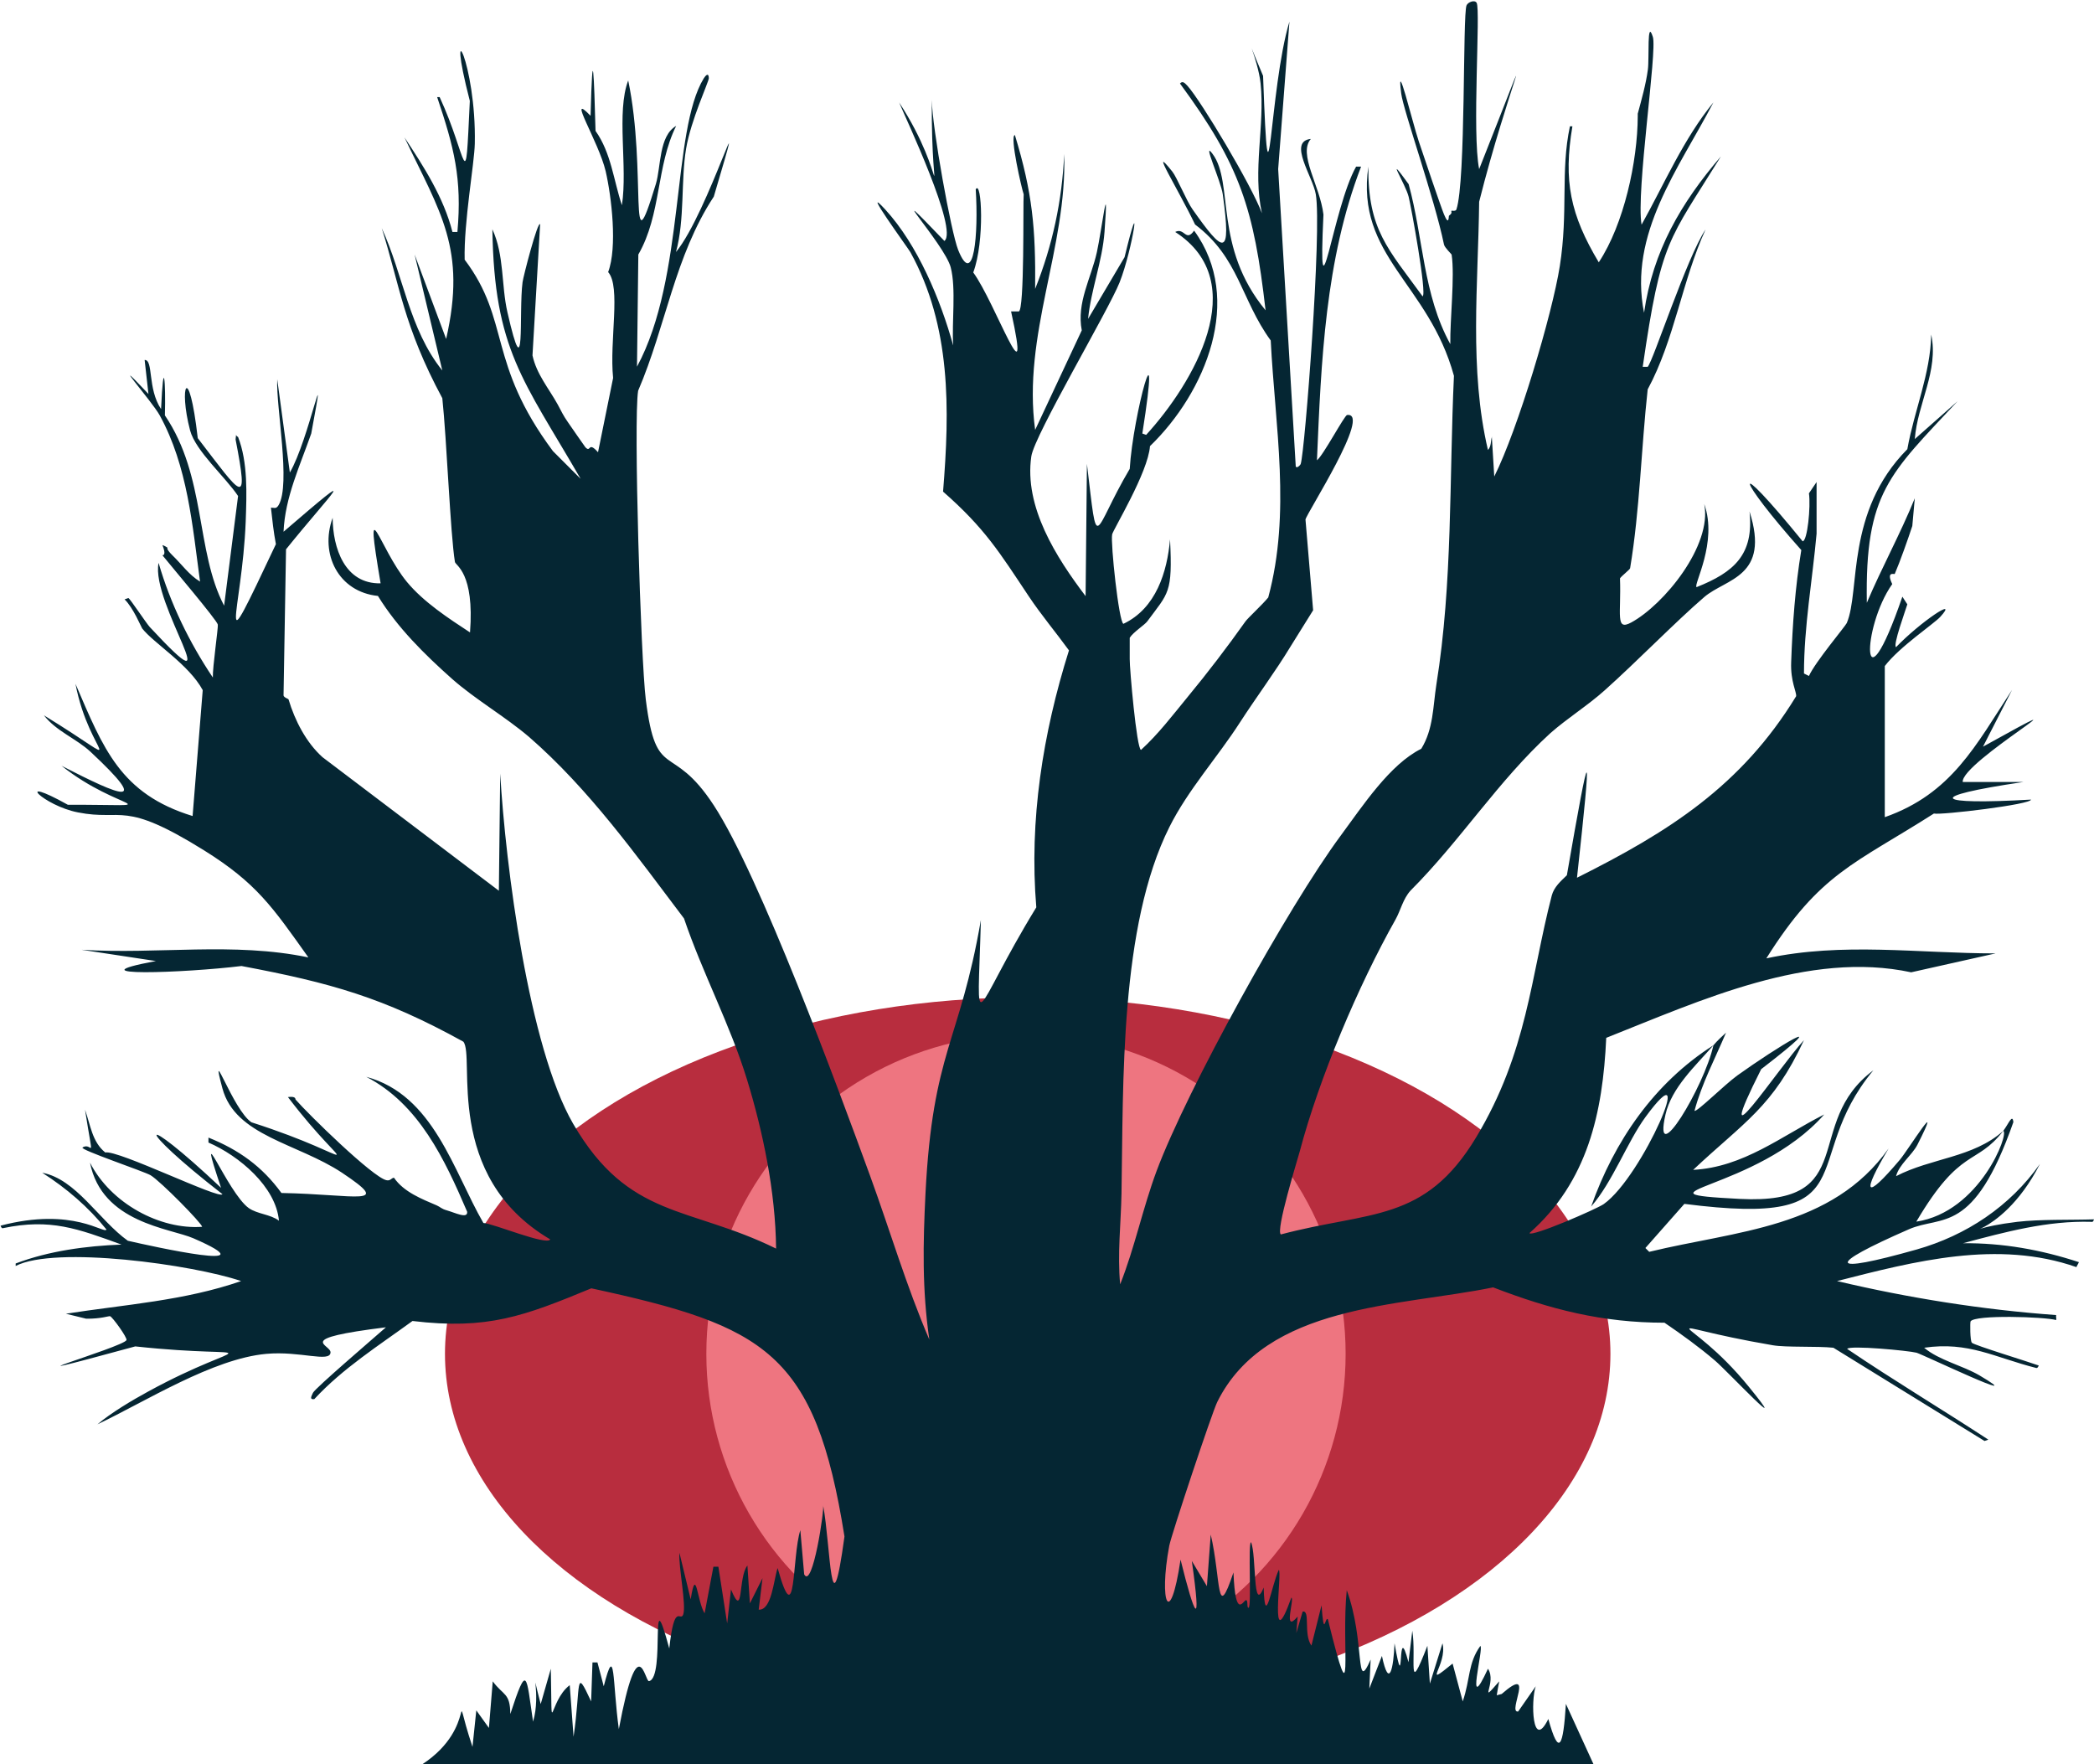 <?xml version="1.0" encoding="UTF-8"?>
<svg id="Ebene_2" data-name="Ebene 2" xmlns="http://www.w3.org/2000/svg" viewBox="0 0 109.6 92.34">
  <defs>
    <style>
      .cls-1 {
        fill: #ee7580;
      }

      .cls-1, .cls-2, .cls-3 {
        stroke-width: 0px;
      }

      .cls-2 {
        fill: #052633;
      }

      .cls-3 {
        fill: #b82d3e;
      }
    </style>
  </defs>
  <g id="Ebene_4" data-name="Ebene 4">
    <ellipse class="cls-3" cx="53.79" cy="70.86" rx="30.5" ry="18.66"/>
    <circle class="cls-1" cx="53.7" cy="70.86" r="16.73"/>
    <path class="cls-2" d="M78.08,22.83l.13,2.11c1.23-2.45,3.03-8.48,3.43-11.01.45-2.85.03-4.98.53-7.32h.13c-.48,2.86-.11,4.63,1.38,7.12,1.32-2,2.03-5.28,2.04-7.65,0-.04,0-.09,0-.13.2-.74.43-1.55.53-2.31.08-.58-.06-2.71.26-1.71.24.73-.89,8.12-.59,9.83,1.2-2.15,2.19-4.48,3.76-6.4-1.81,3.47-4.46,6.87-3.63,11.01.46-3.23,1.94-5.76,4.02-8.18-2.76,4.46-3.12,4.34-4.09,11.01h.26c.28-.28,2.05-5.73,3.03-7.19-1.23,2.68-1.62,5.76-3.03,8.37-.34,3.1-.41,6.3-.92,9.36-.01.07-.42.38-.53.53.07,1.88-.26,2.77.59,2.31,1.71-.93,4.25-4.03,3.82-6.2.72,2.01-.59,4.25-.4,4.35,1.96-.78,3.01-1.7,2.77-3.96,1.1,3.44-1.23,3.5-2.37,4.48-1.5,1.29-3.52,3.37-5.21,4.88-.88.79-1.94,1.45-2.84,2.24-2.73,2.49-4.71,5.63-7.32,8.24-.4.44-.52,1.04-.79,1.52-1.95,3.46-4,8.31-5.01,12.13-.14.51-1.27,4.16-.99,4.35,4.66-1.24,7.52-.6,10.22-5.08,2.69-4.47,2.86-8.43,3.96-12.66.12-.45.47-.75.79-1.06,1.25-7.19,1.33-7.2.53.13,4.8-2.4,8.6-4.8,11.47-9.5.03-.22-.3-.77-.26-1.78.07-1.98.21-3.92.53-5.87-3.39-3.8-3.8-5.21.07-.46.25,0,.43-1.82.33-2.51l.4-.59v2.7c-.22,2.44-.66,4.86-.66,7.32l.26.13c.32-.72,1.91-2.61,1.98-2.77.72-1.69-.08-5.82,3.17-9.1.36-2.03,1.21-3.93,1.25-6,.4,1.9-.72,3.61-.86,5.47l2.24-1.98c-3.56,3.81-4.85,4.79-4.75,10.55.78-1.84,1.76-3.62,2.51-5.47l-.13,1.45c-.22.67-.65,1.89-.92,2.51-.02.03-.46-.16-.13.53-1.62,2.29-1.64,6.97.53.66l.26.4c-.1.33-.77,2.16-.59,2.24,1.27-1.32,3.33-2.7,2.31-1.58-.34.37-2.13,1.56-2.9,2.57v7.91c3.5-1.23,4.76-3.76,6.66-6.66l-1.52,2.97c6.54-3.63-1.19.82-1.06,1.85h3.17c-5.29.78-4.65,1.21.4.92.05.25-4.7.82-5.08.73-4.14,2.64-5.96,3.1-8.77,7.58,3.99-.86,7.95-.26,12-.26l-4.42.99c-5.35-1.15-11.04,1.48-15.96,3.43-.18,3.92-.97,7.53-4.02,10.22.11.22,3.54-1.27,3.89-1.52,2.04-1.44,5.02-8.42,2.18-4.55-.95,1.3-1.72,3.4-2.84,4.68,1.21-3.42,3.3-6.47,6.4-8.44-.93,1.07-2.19,2.21-2.51,3.63-.68,3.01,2.03-1.45,2.51-3.63.22-.26.41-.43.66-.66-.57,1.35-1.27,2.66-1.65,4.09.13.07,1.53-1.33,2.24-1.85,2.01-1.44,5.44-3.56,1.25-.33-2.79,5.55.87-.02,2.24-1.52-1.63,3.51-3.14,4.29-5.8,6.79,2.63-.14,4.61-1.76,6.86-2.9-3.55,4.03-10.56,4.1-4.42,4.42,6.37.33,3.24-3.93,6.99-6.73-4,4.82-.1,8.25-9.89,6.99l-2.04,2.31.2.2c4.56-1.11,9.55-1.22,12.53-5.41-1.42,2.38-1.27,2.79.59.59.43-.51,2.35-3.61.92-.79-.28.55-.96,1.03-1.12,1.65,1.85-.96,4.03-.96,5.61-2.37-1.42,1.84-2.23.81-4.55,4.75,3.32-.5,4.88-4.64,4.55-4.75.28-.37.48-.92.53-.46-2.09,5.96-3.74,4.85-5.47,5.61-4.37,1.91-4.28,2.38.4,1.06,2.61-.74,4.89-2.26,6.46-4.48-2.16,4.24-5.2,3.52-1.19,3.03,1.2-.14,2.79-.09,4.02-.13-.06.19-.13.12-.13.13-2.31-.07-4.51.53-6.73,1.12,2.08-.02,4.09.34,6.07.99-.04.1-.09.16-.13.26-4.12-1.44-8.46-.31-12.53.73,3.77.89,7.61,1.5,11.47,1.78-.02.06.02.2,0,.26-.61-.17-4.25-.29-4.48.07-.03.05-.03,1.03.07,1.12.13.13,2.98,1,3.5,1.19-.08.18-.13.12-.13.13-2.18-.55-3.54-1.4-5.87-1.06.78.66,2.02.93,2.9,1.45,2.84,1.68-3-1.11-3.3-1.19-.43-.11-3.5-.4-3.63-.2,2.42,1.64,4.96,3.16,7.39,4.75l-.2.07q-3.96-2.44-7.91-4.88c-.84-.09-2.47-.01-3.17-.13-6.72-1.15-4.5-1.82-1.25,2.18,2.37,2.91-1.11-.81-1.78-1.38-.83-.71-1.73-1.36-2.64-1.98-3.25,0-5.96-.69-8.97-1.85-4.91,1.01-11.89.86-14.44,6-.27.55-2.39,6.91-2.51,7.52-.56,2.97.04,4.43.59.73.74,2.99,1.12,3.8.59.07l.79,1.32.2-2.7c.55,2.36.28,4.7,1.19,1.98.1,2.54.52,1.44.66,1.45.12.01.02.41.13.4.17-.03-.04-3.43.13-3.43.29.66.08,3.82.66,2.37.07,2.23.4-.08.79-.92.2.03-.53,4.75.66,1.45.18.04-.47,1.93.33.99l-.07.86.33-1.12c.42-.09.03,1.17.46,1.78l.53-2.11c.13,1.8.18.57.33.73,1.42,5.74.69,1.37.99-1.52.98,2.68.42,5.51,1.25,3.63l-.07,1.52.66-1.71c.38,1.79.61.63.66-.66.56,3.19.09-1.46.73.99l.2-1.65c.23,1.42-.3,3.61.79.79l.13,1.98.66-2.11c.28,1.11-1.15,2.43.53,1.06l.53,1.98c.4-1.17.27-2,.92-2.9.21.03-.83,3.86.4,1.19.49.72-.57,1.99.59.66-.05.24-.09.49-.13.73l.26-.07c1.81-1.58.27,1.01.86.92l.92-1.32c-.26.74-.19,3.43.66,1.71.56,2.03.78,1.44.92-.79l1.45,3.17H22.09c3.07-2,1.41-4.61,2.64-.92l.2-1.91.66.92.2-2.44c.56.76.91.59.92,1.71.89-2.72.83-2.03,1.19.4.44-1.45-.21-3.24.4-.92l.53-1.85c.08,4.01-.14,1.71.99.86l.2,2.7c.4-2.73.05-3.72.92-1.85l.07-2.04h.26l.33,1.25c.61-2.39.45-.22.79,2.24,1.02-5.41,1.36-2.46,1.58-2.51.89-.19-.02-5.7,1.06-1.71.27-2.49.58-1.36.73-1.78.17-.48-.25-2.48-.2-3.23l.59,2.44c.29-1.83.33.11.73.73l.46-2.44h.26l.46,2.97.2-1.78c.68,1.64.36-.64.86-1.25l.13,1.98.66-1.32-.2,1.65c.68.04.78-1.54.99-2.18.99,3.54.74-.6,1.19-1.98l.2,2.31c.44.83,1.08-3.48.99-3.63.41,2.21.39,6.98,1.12,1.65-1.53-9.64-4.15-11.02-13.25-12.99-3.53,1.46-5.43,2.18-9.36,1.71-1.77,1.29-3.64,2.47-5.14,4.09-.26.03-.16-.13-.07-.33.12-.25,3.21-2.89,3.82-3.43-4.92.61-2.87.88-2.9,1.32-.03.54-1.6-.09-3.36.07-2.79.25-6.3,2.48-8.84,3.69.69-.59,1.83-1.27,2.64-1.71,5.32-2.91,6.13-1.64-.66-2.37-8.45,2.3-.61.04-.46-.33.05-.13-.74-1.22-.86-1.25-.06-.02-.47.14-1.25.13l-1.06-.26c3.07-.48,6.21-.68,9.17-1.71-2.52-.86-9.73-1.86-11.8-.79v-.13c1.74-.66,3.69-.92,5.54-.99-2.29-.83-3.71-1.38-6.2-.86,0,0-.07.05-.13-.13,3.81-1,5.45.47,5.54.2-.95-1.18-2.08-2.15-3.36-2.97,1.77.33,2.96,2.47,4.48,3.56,1.31.3,7.63,1.7,3.43-.13-1.22-.53-4.79-.8-5.41-3.96,1.09,2.14,3.67,3.52,5.87,3.36-.02-.19-2.16-2.37-2.7-2.7-.34-.2-3.73-1.34-3.56-1.45.53-.35.6,1.03.13-1.98.28.78.37,1.69,1.06,2.24.66-.15,6.02,2.49,6.13,2.18-4.68-3.63-4.49-4.5-.07-.33-1.4-4.19.34.27,1.45,1.06.46.32,1.13.32,1.58.66-.16-1.78-2.09-3.4-3.69-4.09v-.26c1.59.64,2.81,1.51,3.82,2.9,3.93.07,5.88.75,3.17-1.06-2.34-1.55-5.59-1.92-6.26-4.42-.69-2.58.55,1.13,1.52,1.78,5.99,1.92,5.24,3.05,1.91-1.32.45-.06.38.12.4.13.68.78,4.02,4.05,4.75,4.22.22.05.25-.11.4-.13.51.75,1.47,1.12,2.24,1.45.2.09.24.18.53.26.45.13,1.1.46,1.06.07-1.17-2.73-2.52-5.63-5.28-7.06,3.52.95,4.55,4.91,6.13,7.65.5.02,3.32,1.2,3.5.86-5.64-3.32-3.91-9.58-4.55-10.35-4.18-2.31-6.94-3.08-11.61-3.96-2.93.36-9.06.59-4.48-.26l-3.89-.59c3.98.25,7.94-.42,11.87.4-1.87-2.63-2.71-3.89-5.47-5.61-4.26-2.65-4.21-1.51-6.59-1.98-1.81-.35-3.44-2.02-.53-.4,5.48-.01,2.74.4-.33-2.04,3.13,1.61,4.72,2.26,1.52-.73-.74-.69-1.8-1.08-2.44-1.91,4.76,2.92,2.4,2.26,1.65-1.65,1.46,3.39,2.35,5.76,6.13,6.92l.53-6.59c-.73-1.35-2.56-2.45-3.17-3.23-.05-.07-.47-1.09-.92-1.52l.2-.07c.09.04.93,1.31,1.12,1.52,4.38,4.71.02-1.25.46-3.36.61,2.11,1.61,4.17,2.84,6-.02-.52.29-2.63.26-2.77-.04-.23-2.51-3.14-2.9-3.63.22,0,.03-.45,0-.53.06.01.26.12.26.13.02.03-.09.05.26.4.49.47.87,1.03,1.45,1.38-.4-2.95-.65-6.04-2.11-8.7-.41-.75-2.87-3.53-.59-1.12l-.2-1.78c.47-.02.14,1.5.86,2.57.13-2.89.25-1.4.2.33,2.17,3.2,1.6,7.1,3.1,9.96l.73-5.74c-.65-.98-2.22-2.35-2.51-3.43-.61-2.31-.07-3.7.4.4,2.32,3.02,2.69,3.74,1.98.07.06-.4-.04-.2.13-.13.52,1.33.45,2.98.4,4.42-.19,4.82-1.7,8.14,1.58,1.19-.12-.63-.19-1.27-.26-1.91.19,0,.27.08.4-.13.65-1.09-.14-5.16-.07-6.59l.66,4.88c.98-1.66,2.02-6.89,1.12-2.04-.59,1.69-1.37,3.33-1.45,5.14,4.28-3.68,2.55-2.09.13.92l-.13,7.65c.02.11.26.18.26.2.33,1.11.93,2.27,1.78,3.03l9.23,6.99q.03-3.07.07-6.13c.28,4.8,1.49,14.31,3.82,18.33,2.91,5,6.05,4.28,10.62,6.53-.03-2.98-.69-6.13-1.52-8.84-.89-2.9-2.33-5.58-3.3-8.44-2.51-3.32-4.96-6.76-8.11-9.5-1.27-1.08-2.78-1.94-4.02-3.03-1.45-1.29-2.87-2.69-3.89-4.35-2.06-.21-3.06-2.19-2.37-4.09.01,1.58.63,3.47,2.51,3.43-.88-5.22-.09-1.85,1.38-.07.87,1.05,2.17,1.9,3.3,2.64.24-3.13-.76-3.5-.79-3.69-.24-1.46-.43-6.43-.66-8.57-2.03-3.77-2.23-5.92-3.17-8.9,1.13,2.45,1.43,5.29,3.17,7.45l-1.45-6.07,1.65,4.42c1.08-4.73-.31-6.61-2.18-10.55,1.01,1.53,2.05,3.14,2.51,4.95h.26c.25-2.8-.18-4.44-1.06-7.06h.13c1.49,3.22,1.33,5.47,1.58.2-1.29-5,.35-1.99.26,2.24-.02,1.03-.58,4.11-.53,6.07,2.42,3.21,1.16,5.37,4.62,10.02l1.45,1.45c-3.01-5.2-4.52-6.75-4.62-13.06.63,1.36.46,2.92.79,4.35.97,4.24.58.02.79-1.58.03-.27.8-3.25.92-3.03l-.4,6.86c.21.98.85,1.72,1.32,2.57.19.35.29.58.53.92.16.23.87,1.26.92,1.32.3.31.12-.35.66.26l.79-3.89c-.2-1.95.42-4.77-.26-5.54.49-1.3.18-3.93-.13-5.28-.37-1.57-2.08-4.24-.79-2.9.11-4.15.18-2.1.26.79.82,1.16.94,2.57,1.38,3.89.31-2.02-.3-4.87.33-6.53.99,4.74-.04,10.31,1.45,5.41.27-.9.15-2.51,1.06-3.03-1.05,2.11-.77,4.63-1.98,6.73l-.07,5.87c2.54-4.69,1.8-12.34,3.5-15.1.08-.12.25-.33.26,0,0,.19-.94,2.19-1.19,3.69-.28,1.68-.06,3.7-.53,5.41,1.69-2.04,4.01-9.76,1.98-2.9-2.05,3.12-2.51,6.79-3.96,10.16-.25,1.5.14,14.09.4,16.16.55,4.39,1.34,2.14,3.56,5.54,2.41,3.69,6.48,14.73,8.18,19.39,1.04,2.85,1.9,5.78,3.1,8.57-.38-2.64-.33-5-.2-7.65.38-7.47,1.78-7.85,2.9-14.31-.18,6.61-.55,4.97,2.9-.66-.38-4.56.34-9.1,1.71-13.45-.69-.95-1.45-1.85-2.11-2.84-1.52-2.28-2.28-3.54-4.48-5.47.35-4.3.43-8.65-1.71-12.53-.11-.2-2.69-3.73-1.32-2.24,1.7,1.85,2.9,4.73,3.56,7.12-.08-1.21.16-2.97-.13-4.09-.32-1.22-3.9-5.1-.33-1.38.74-.57-2.02-6.41-2.37-7.25,2.61,3.98,1.67,6.21,1.71-.13.03,1.51,1.01,6.92,1.38,7.85.82,2.04,1.07-.82.92-3.17.31-.55.48,2.72-.13,4.35,1.14,1.55,3.1,7.14,1.98,2.04.13,0,.26,0,.4,0,.31-.02.22-5.67.26-6.13-.1-.27-.75-3.09-.46-3.1.92,3.02,1.09,4.88,1.06,8.05.91-2.28,1.41-4.61,1.52-7.06.16,4.9-2.2,9.47-1.52,14.44l2.44-5.21c-.28-1.45.49-2.73.79-4.09.25-1.13.64-4.34.4-1.06-.11,1.52-.71,3.03-.86,4.55l1.91-3.23c.94-3.89.43-.43-.26,1.32-.58,1.46-4.45,7.98-4.62,9.1-.39,2.65,1.31,5.3,2.84,7.32q.03-3.46.07-6.92c.59,4.93.27,3.59,2.24.26.17-2.83,1.69-8.38.66-1.85l.2.07c2.45-2.68,5.6-7.99,1.52-10.62.49-.25.55.55.99-.07,2.62,3.59.6,8.47-2.31,11.28-.1,1.38-1.93,4.37-1.98,4.62-.09.45.35,4.59.59,4.68,1.71-.81,2.29-2.72,2.44-4.42.14,2.84-.08,2.78-1.19,4.29-.13.18-.74.57-.92.86,0,.37,0,.75,0,1.12-.01.45.36,4.69.59,4.75.91-.83,1.66-1.82,2.44-2.77,1.05-1.27,2.08-2.62,3.03-3.96.13-.18.91-.9,1.19-1.25,1.2-4.45.36-8.93.13-13.45-1.56-2.14-1.66-4.34-3.96-6.07-.87-1.82-2.47-4.37-1.19-2.77.24.3.75,1.55,1.06,1.98,1.62,2.3,2.05,2.59,1.58-.79-.1-.71-1.11-2.9-.53-2.11,1.13,1.52.03,4.86,2.77,8.18-.61-5.31-1.32-7.58-4.48-11.87.15-.17.27,0,.4.13.71.79,3.36,5.22,3.89,6.66-.5-2.24.16-4.58-.07-6.79-.13-1.28-1.06-3.21.13-.4.32,8.86.31.67,1.38-2.84l-.59,7.72q.46,7.78.92,15.56c.04.13.24-.06.26-.13.22-.67,1.11-12.23.79-14.11-.15-.92-1.48-2.77-.26-2.9-.68.79.48,2.44.66,3.96-.3,6.35.48-.34,1.71-2.51h.26c-1.88,4.88-2.09,10.22-2.31,15.37.33-.25,1.44-2.36,1.58-2.37,1.31-.16-2.13,5.16-2.18,5.47q.2,2.37.4,4.75c-.39.64-.8,1.27-1.19,1.91-.76,1.26-1.8,2.66-2.64,3.96-1.17,1.82-2.72,3.53-3.69,5.47-2.61,5.2-2.41,13.38-2.51,19.19-.03,1.58-.22,3.16-.07,4.75.77-1.94,1.18-3.98,1.91-5.94,1.59-4.25,6.87-13.81,9.63-17.54,1.16-1.57,2.58-3.74,4.22-4.55.64-1.04.61-2.21.79-3.36.86-5.35.67-10.76.92-16.16-1.33-4.85-5.15-6.26-4.48-10.95-.03,3.3,1.03,4.3,2.84,6.79.24-.11-.61-4.75-.73-5.21-.16-.67-1.32-2.48,0-.66.77,2.81.75,5.77,2.18,8.37-.02-1.28.24-3.54.07-4.68,0-.03-.36-.36-.4-.53-.5-2.43-2.13-7.02-2.24-7.91-.26-2.03.57,1.46.92,2.51.26.78,1.16,3.44,1.32,3.82.27.65.24.09.26.07.21-.16.1-.19.13-.26,0-.02.22.05.26-.07.5-1.5.32-10.19.53-10.68.07-.17.43-.31.53-.13.21.38-.25,6.83.13,8.7,3.5-8.84,1.45-4.07,0,1.71-.05,4.32-.53,8.77.46,12.99.18-.19.14-.46.2-.66Z"/>
  </g>
</svg>